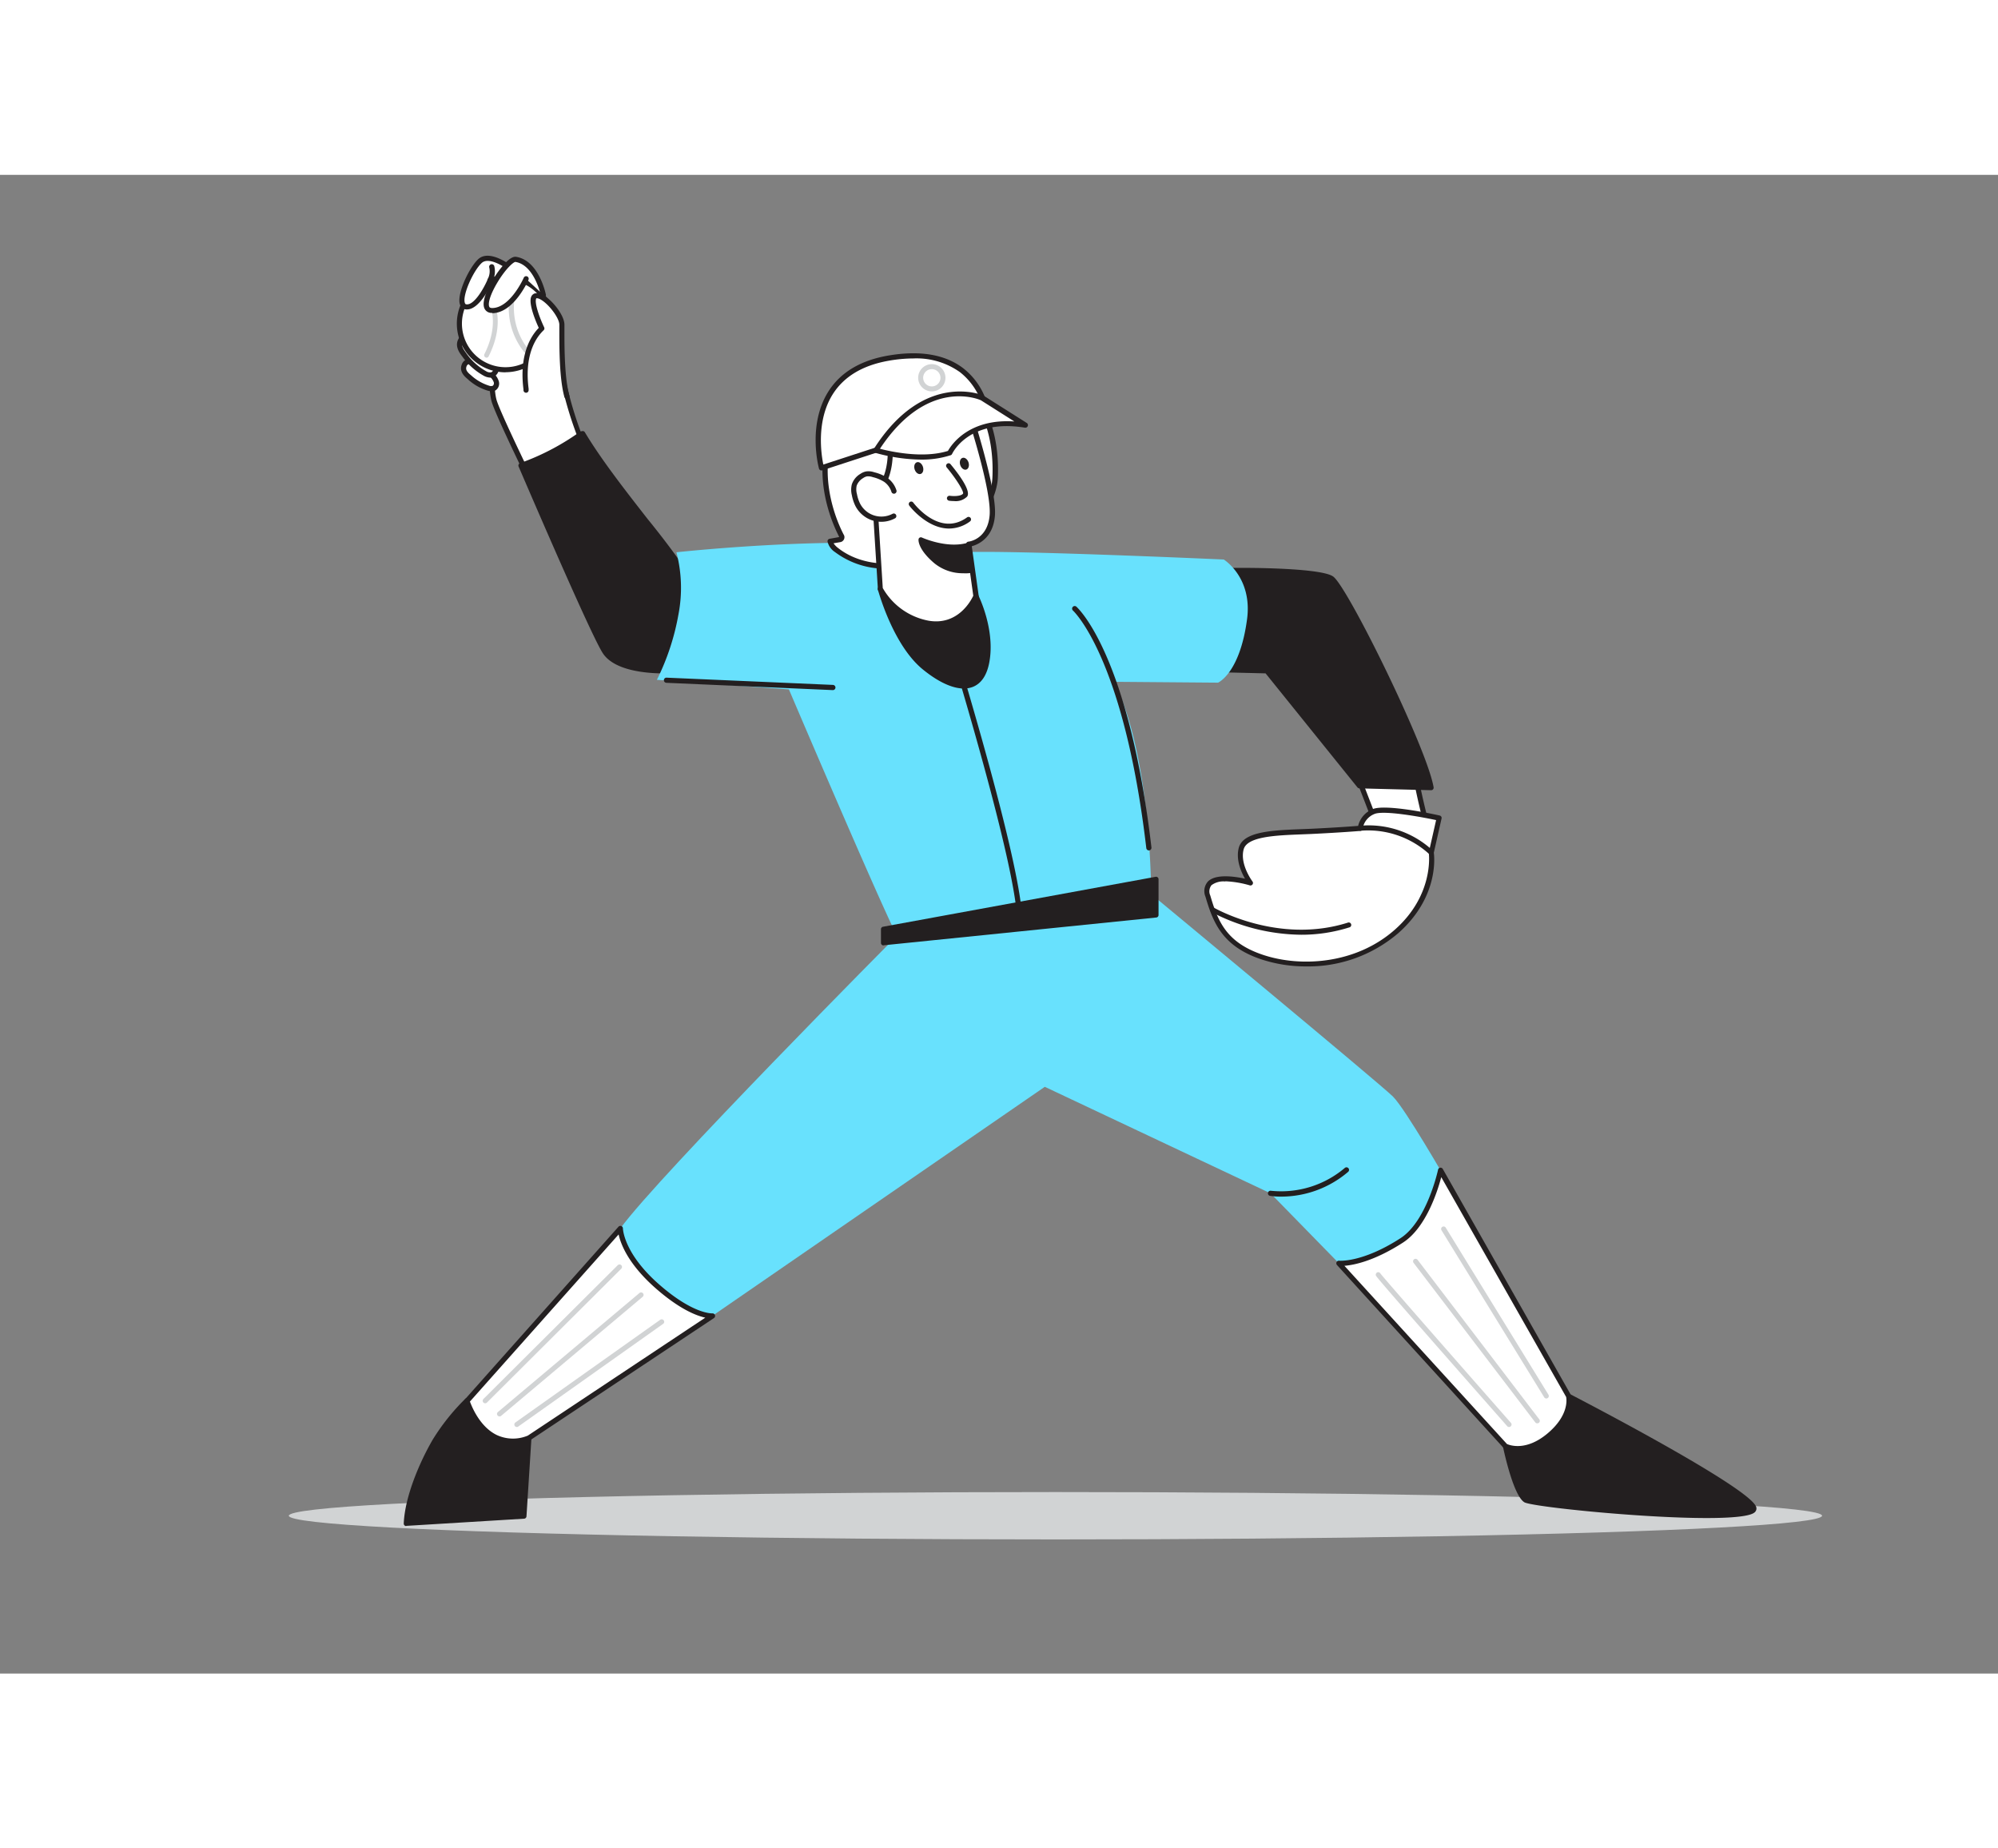 <svg id="_200_baseball_flatline" data-name="#200_baseball_flatline" xmlns="http://www.w3.org/2000/svg" viewBox="0 0 400 300" class="styles_logo__3Jd-a" width="200" height="185"><rect x="0" y="0" width="400" height="300" fill="#808080" stroke="none"/><ellipse cx="211.3" cy="268.41" rx="153.48" ry="4.74" fill="#d1d3d4"/><path d="M281.84,110.49c-4.42,0-9.95-1-14.36-1.27l8.83,22.83,9.78-.18A144.1,144.1,0,0,1,281.84,110.49Z" fill="#fff"/><path d="M276.31,132.57a.51.51,0,0,1-.48-.33L267,109.41a.53.53,0,0,1,.06-.49.51.51,0,0,1,.44-.21c1.92.09,4,.34,6.17.6a75.1,75.1,0,0,0,8.11.66h.06a.52.52,0,0,1,.51.46,145.34,145.34,0,0,0,4.24,21.29.55.55,0,0,1-.08.45.52.52,0,0,1-.41.21l-9.78.19Zm-8.06-22.78,8.41,21.74,8.75-.17a147.09,147.09,0,0,1-4-20.36,76.2,76.2,0,0,1-7.83-.67C271.69,110.11,269.91,109.9,268.25,109.79Z" fill="#231f20"/><path d="M288.12,128.74s-10.68-2.37-13.15-1.3a4.31,4.31,0,0,0-2.65,3.35s-3.93.33-9.84.61-13.1.15-14,3.42,1.85,6.86,1.85,6.86-10.18-2.94-8.53,2.68,3.6,9.79,10.93,12.23,18.62,2.14,26.88-5.2,6.91-15.72,6.91-15.72Z" fill="#fff"/><path d="M261.51,158.45a28.48,28.48,0,0,1-8.92-1.39c-7.77-2.58-9.69-7.21-11.25-12.55a2.9,2.9,0,0,1,.49-3.06c1.58-1.58,5.39-1,7.42-.56-.79-1.38-1.87-3.84-1.24-6.2.88-3.26,6.76-3.49,12.45-3.71l2-.08c4.79-.23,8.31-.49,9.44-.58a4.83,4.83,0,0,1,2.87-3.34c2.54-1.11,12.35,1,13.46,1.27a.49.49,0,0,1,.37.6l-1.55,6.84c.14,1,.9,9-7.08,16.07A27.7,27.7,0,0,1,261.51,158.45Zm-16.21-17a4,4,0,0,0-2.76.74,2,2,0,0,0-.24,2.07c1.53,5.25,3.28,9.46,10.6,11.89,7.49,2.49,18.55,1.88,26.4-5.1s6.76-15.18,6.75-15.26a.41.41,0,0,1,0-.19l1.46-6.44c-3.25-.69-10.54-2-12.35-1.22a3.79,3.79,0,0,0-2.35,2.93.49.49,0,0,1-.46.46s-4,.33-9.85.61l-2,.08c-5.08.2-10.83.42-11.52,3-.81,3,1.75,6.4,1.77,6.43a.5.5,0,0,1-.53.78A20.18,20.18,0,0,0,245.3,141.41Z" fill="#231f20"/><path d="M272.32,130.79a18.5,18.5,0,0,1,14.22,4.88" fill="#fff"/><path d="M286.54,136.17a.46.46,0,0,1-.33-.13,18.16,18.16,0,0,0-13.81-4.75.5.5,0,0,1-.57-.42.49.49,0,0,1,.42-.57,18.82,18.82,0,0,1,14.63,5,.5.5,0,0,1,0,.71A.47.47,0,0,1,286.54,136.17Z" fill="#231f20"/><path d="M238.84,79.68c.57-.73,25-.93,27.81,1.14s18.58,34,19.89,41.86l-14.4-.37-18.54-23-20.47-.48Z" fill="#231f20"/><path d="M286.54,123.18h0l-14.4-.37a.54.54,0,0,1-.37-.19l-18.4-22.83-20.24-.49a.49.49,0,0,1-.39-.2.5.5,0,0,1-.08-.44l5.72-19.12a.35.35,0,0,1,.08-.16c.67-.88,12.15-.7,13.46-.68,4.86.09,13.28.43,15,1.72,2.93,2.14,18.78,34.36,20.09,42.18a.5.5,0,0,1-.12.41A.49.49,0,0,1,286.54,123.18Zm-14.15-1.36,13.55.35c-1.91-8.63-16.79-38.9-19.58-40.95-2.4-1.76-24.56-1.87-27.1-1.18l-5.47,18.28,19.82.48A.51.51,0,0,1,254,99Z" fill="#231f20"/><path d="M112,37.23a74.56,74.56,0,0,0,4.12,15.3c2.87,6.81,3.43,8.72,3.43,8.72l-10.29,6.23s-9-18.1-10.29-22,.17-17.61.17-17.61L110.73,29Z" fill="#fff"/><path d="M109.28,68a.34.34,0,0,1-.14,0,.49.49,0,0,1-.32-.26c-.37-.74-9-18.17-10.32-22.11s.09-17.26.15-17.83a.53.53,0,0,1,.56-.45l11.57,1.15a.53.53,0,0,1,.46.44l1.28,8.24h0a74,74,0,0,0,4.09,15.17c2.85,6.76,3.42,8.7,3.45,8.78a.54.54,0,0,1-.23.59l-10.29,6.22A.5.5,0,0,1,109.28,68ZM99.62,28.4c-.25,2.5-1.27,13.51-.14,16.88s8.56,18.51,10,21.47L119,61c-.28-.83-1.13-3.19-3.28-8.29a75.43,75.43,0,0,1-4.17-15.42l-1.22-7.85Z" fill="#231f20"/><path d="M93.92,40.46a9.82,9.82,0,0,0,3.88,2.25,1.47,1.47,0,0,0,1.13-.05,1.18,1.18,0,0,0,.42-1.29,3.19,3.19,0,0,0-.78-1.21C97.51,39,96,37.55,94.35,37.36a1.22,1.22,0,0,0-1.44.85C92.56,39.16,93.24,39.88,93.92,40.46Z" fill="#fff"/><path d="M98.37,43.31a2.86,2.86,0,0,1-.69-.1,10.18,10.18,0,0,1-4.09-2.36h0c-.51-.42-1.68-1.42-1.17-2.82a1.73,1.73,0,0,1,2-1.18c1.83.21,3.46,1.79,4.54,3a3.59,3.59,0,0,1,.89,1.43,1.64,1.64,0,0,1-.64,1.86A1.6,1.6,0,0,1,98.37,43.31Zm-4.12-3.24a9.6,9.6,0,0,0,3.68,2.14,1,1,0,0,0,.74,0,.67.67,0,0,0,.18-.7,2.72,2.72,0,0,0-.66-1c-1-1-2.42-2.47-3.9-2.64a.72.72,0,0,0-.9.51c-.19.53,0,1,.86,1.69Z" fill="#231f20"/><path d="M93,36a12.35,12.35,0,0,0,4.2,3.75,1.89,1.89,0,0,0,1.4.22,1.44,1.44,0,0,0,.84-1.48,3.91,3.91,0,0,0-.65-1.68c-1-1.69-2.51-3.86-4.48-4.51a1.54,1.54,0,0,0-2,.68C91.61,34.1,92.26,35.16,93,36Z" fill="#fff"/><path d="M98.16,40.59a3,3,0,0,1-1.23-.33,13,13,0,0,1-4.38-3.9h0c-.49-.63-1.64-2.1-.71-3.61a2,2,0,0,1,2.58-.9c2.16.71,3.75,3,4.76,4.73a4.31,4.31,0,0,1,.72,1.92,2,2,0,0,1-1.18,2A1.62,1.62,0,0,1,98.16,40.59Zm-4.8-4.87a12,12,0,0,0,4,3.61,1.4,1.4,0,0,0,1,.19,1,1,0,0,0,.49-1,3.55,3.55,0,0,0-.57-1.45c-.93-1.55-2.37-3.68-4.2-4.28a1,1,0,0,0-1.38.46c-.4.65-.22,1.33.64,2.43Z" fill="#231f20"/><circle cx="101.23" cy="29.78" r="9.23" fill="#fff"/><path d="M101.23,39.53A9.75,9.75,0,1,1,110,34h0a9.79,9.79,0,0,1-8.78,5.51Zm0-18.48a8.92,8.92,0,0,0-2.87.49,8.72,8.72,0,1,0,10.71,12h0a8.73,8.73,0,0,0-7.84-12.52Z" fill="#231f20"/><path d="M97.43,36.6a.48.48,0,0,1-.23-.05.5.5,0,0,1-.22-.67c3.9-7.8-.12-12.28-.3-12.46a.51.51,0,0,1,0-.71.48.48,0,0,1,.7,0c.2.2,4.68,5.13.46,13.59A.49.49,0,0,1,97.43,36.6Z" fill="#d1d3d4"/><path d="M105.31,35.64a.5.5,0,0,1-.37-.17,14.07,14.07,0,0,1-2.42-13.09.51.51,0,0,1,.62-.34.5.5,0,0,1,.34.62,13.37,13.37,0,0,0,2.2,12.15.49.49,0,0,1,0,.7A.46.46,0,0,1,105.31,35.64Z" fill="#d1d3d4"/><path d="M105.31,43.09c0-.36-1.46-8,3.15-12.37,0,0-2.89-6-1.27-6.51s5.24,3.73,5.29,5.75-.12,10,1,14.34" fill="#fff"/><path d="M113.48,44.81a.51.51,0,0,1-.5-.38c-1-3.66-1-9.75-1-13,0-.61,0-1.1,0-1.44,0-1.18-1.68-3.57-3.27-4.73-.85-.62-1.25-.57-1.35-.54-.43.89.68,3.91,1.58,5.8a.5.5,0,0,1-.11.59c-2.59,2.49-3.66,6.64-3,11.69,0,.16,0,.27,0,.31a.51.51,0,0,1-.51.51.52.52,0,0,1-.52-.5s0-.1,0-.19c-.67-5.21.42-9.56,3.06-12.3-.59-1.29-2.12-4.86-1.5-6.26a1.15,1.15,0,0,1,.71-.64,2.72,2.72,0,0,1,2.25.69C111,25.65,113,28.28,113,30c0,.33,0,.84,0,1.46,0,3,0,9.23,1,12.76a.53.53,0,0,1-.37.63Z" fill="#231f20"/><path d="M102.39,18.83s-4.26-3.43-6.29-1.6-5.15,9-2.76,9.19,4.77-5.33,4.77-5.33,2.1-.51,2.34-.55" fill="#fff"/><path d="M93.49,26.94h-.2a1.36,1.36,0,0,1-1.21-1c-.69-2.08,1.89-7.46,3.68-9.08,2.33-2.11,6.76,1.43,6.95,1.58a.52.52,0,1,1-.65.8c-1.09-.88-4.22-2.87-5.61-1.61-1.64,1.48-3.91,6.42-3.39,8,.07.23.18.28.33.29,1.49.18,3.38-3,4.24-5a.55.55,0,0,1,.35-.3c.36-.09,2.14-.52,2.38-.56a.53.53,0,0,1,.6.43.52.52,0,0,1-.43.59c-.14,0-1.25.29-2.06.48C98,22.7,95.87,26.94,93.49,26.94Z" fill="#231f20"/><path d="M108.76,24s-1.34-6.4-5.51-7c-1.84-.29-8.68,10.27-4.68,10.19s6.74-6.37,6.74-6.37" fill="#fff"/><path d="M98.52,27.63a1.54,1.54,0,0,1-1.49-.8c-.88-1.66,1.23-5.38,2.61-7.32.89-1.23,2.52-3.3,3.69-3.1,4.47.7,5.87,7.18,5.93,7.45a.52.52,0,1,1-1,.21c0-.06-1.31-6.05-5.08-6.64h0c-.38,0-1.92,1.34-3.53,4s-2,4.41-1.68,5c0,.06.18.24.61.23,3.61-.07,6.25-6,6.28-6.07a.51.51,0,0,1,.94.42c-.12.27-2.93,6.6-7.2,6.68Z" fill="#231f20"/><path d="M98.11,21.61a.43.43,0,0,1-.25-.07.52.52,0,0,1-.21-.7,3.29,3.29,0,0,0,.3-2.28.51.51,0,0,1,1-.3,4.33,4.33,0,0,1-.37,3.08A.53.53,0,0,1,98.11,21.61Z" fill="#231f20"/><path d="M116.67,51.81l-.27.06a49.71,49.71,0,0,1-11.36,6l-.75.28C109.58,70.5,119,92.11,121.07,95.43c3,4.67,14.08,3.8,14.08,3.8l4.78-15.44C134.3,74.63,123,62.3,116.67,51.81Z" fill="#231f20"/><path d="M133,99.8c-3.47,0-10.08-.5-12.36-4.11-2.11-3.32-11.44-24.8-16.82-37.31a.53.53,0,0,1,0-.39.55.55,0,0,1,.29-.27l.24-.09.5-.19a48.51,48.51,0,0,0,11.24-6,.66.66,0,0,1,.19-.09l.27-.05a.49.49,0,0,1,.54.23c3.3,5.5,8,11.51,12.54,17.33a174,174,0,0,1,10.72,14.64.53.53,0,0,1,0,.41l-4.79,15.44a.51.51,0,0,1-.43.35C135.06,99.74,134.23,99.8,133,99.8ZM105,58.47c5.39,12.54,14.49,33.47,16.53,36.69,2.49,3.93,11.44,3.69,13.28,3.59l4.62-14.89c-2.65-4.27-6.48-9.17-10.53-14.36a192.5,192.5,0,0,1-12.39-17.06,50.66,50.66,0,0,1-11.25,5.93Z" fill="#231f20"/><path d="M93.5,245.4a43.55,43.55,0,0,0-6.45,8c-2.38,4.13-5.49,11.05-5.73,16.54L105,268.55l1-15.75Z" fill="#231f20"/><path d="M81.33,270.48a.5.5,0,0,1-.5-.52c.23-5.38,3.14-12.19,5.79-16.77A43.68,43.68,0,0,1,93.15,245a.5.5,0,0,1,.6-.07l12.41,7.4a.47.47,0,0,1,.24.46l-1,15.75a.5.5,0,0,1-.47.46l-23.62,1.44ZM93.57,246a43.11,43.11,0,0,0-6.09,7.67C85,258,82.25,264.34,81.86,269.45l22.62-1.37.91-15Z" fill="#231f20"/><path d="M179.56,152.32s-47.72,48.05-55.35,58.55v17.5h18.45l66.51-45.82,45.19,21.32,13.68,14,16.36,2.75,5.36-19s-8.35-14.59-10.9-17.13S230.49,144,230.49,144Z" fill="#68e1fd"/><path d="M245,77s-43-1.94-52.35-1.45c-18.15-4.27-57.23,0-57.23,0a28.1,28.1,0,0,1,.42,12.37,48.17,48.17,0,0,1-4.33,13.16L157.94,103S175.4,144,179.56,152.32L230.49,144c-.6-31.35-7.5-42.52-7.5-42.52l20.86.17s4.36-1.84,5.81-12.69C250.78,80.56,245,77,245,77Z" fill="#68e1fd"/><path d="M204.16,149.74a.52.52,0,0,1-.52-.5c-.35-12.92-16.33-63.86-16.49-64.37a.53.53,0,0,1,.34-.65.52.52,0,0,1,.65.34c.66,2.1,16.18,51.59,16.53,64.65a.5.5,0,0,1-.5.53Z" fill="#231f20"/><polygon points="176.87 151.04 231.45 141.02 231.45 148.18 176.87 153.75 176.87 151.04" fill="#231f20"/><path d="M176.87,154.25a.51.51,0,0,1-.33-.13.5.5,0,0,1-.17-.37V151a.5.5,0,0,1,.41-.49l54.58-10a.46.46,0,0,1,.4.11.46.46,0,0,1,.18.38v7.16a.5.5,0,0,1-.44.5l-54.58,5.56Zm.5-2.79v1.74L231,147.73v-6.11Z" fill="#231f20"/><path d="M124.21,210.87,93.5,245.4s3.34,10.74,12.41,7.4l36.75-24.43s-3.93.38-11.19-6.05S124.21,210.87,124.21,210.87Z" fill="#fff"/><path d="M102.55,254a8,8,0,0,1-3.56-.83c-4.24-2.09-5.92-7.36-6-7.58a.54.54,0,0,1,.11-.5l30.71-34.52a.51.51,0,0,1,.9.34c0,.07.14,4.91,7.09,11.06s10.77,5.93,10.81,5.93a.52.52,0,0,1,.53.35.52.52,0,0,1-.2.59l-36.76,24.43-.1.05A10.3,10.3,0,0,1,102.55,254Zm-8.47-8.45c.4,1.08,2,5.06,5.37,6.7a7.69,7.69,0,0,0,6.22.12l35.53-23.61c-1.82-.4-5.23-1.72-10.07-6-5.37-4.76-6.87-8.76-7.28-10.66Zm30.64-34.64h0Z" fill="#231f20"/><path d="M301.38,254.47s2,9.54,4.05,10.82,47.42,5.41,45.67,1.43S314,244.44,314,244.44l-6.28,5Z" fill="#231f20"/><path d="M341.68,268.87c-13.17,0-35.08-2.28-36.51-3.16-2.19-1.35-4.07-10.14-4.28-11.14a.48.48,0,0,1,.18-.49l12.65-10a.49.49,0,0,1,.53-.05c3.64,1.88,35.53,18.5,37.3,22.52a1,1,0,0,1-.29,1.2C350.31,268.55,346.6,268.87,341.68,268.87Zm-39.75-14.2c.78,3.63,2.43,9.37,3.76,10.19,1.8,1.05,37.43,4.49,44.22,2.42.65-.19.74-.36.74-.37-1.23-2.77-22.43-14.54-36.57-21.88Z" fill="#231f20"/><path d="M242.72,147.12s12.87,7.57,27.21,3.07" fill="#fff"/><path d="M260.51,152.11a39.45,39.45,0,0,1-18-4.56.5.5,0,0,1-.17-.68.49.49,0,0,1,.68-.18c.13.07,12.86,7.41,26.81,3a.5.5,0,1,1,.3.95A31.74,31.74,0,0,1,260.51,152.11Z" fill="#231f20"/><path d="M166.72,103.14h0l-33.31-1.46a.52.52,0,0,1-.5-.54.51.51,0,0,1,.54-.49l33.32,1.45a.53.53,0,0,1,.49.54A.52.52,0,0,1,166.72,103.14Z" fill="#231f20"/><path d="M230,135.23a.52.52,0,0,1-.51-.46c-4.47-38.14-14.61-47.5-14.72-47.59a.52.52,0,0,1,.69-.77c.43.38,10.54,9.71,15.06,48.24a.53.53,0,0,1-.46.58Z" fill="#231f20"/><path d="M256.51,204.53a14.13,14.13,0,0,1-2.24-.15.52.52,0,0,1-.42-.6.51.51,0,0,1,.6-.42,19.7,19.7,0,0,0,14.78-4.57.51.51,0,1,1,.67.78A20.66,20.66,0,0,1,256.51,204.53Z" fill="#231f20"/><path d="M268,217.87l33.34,36.6s3.79,2,8.75-2.13,3.9-7.9,3.9-7.9L288.4,199.25s-2.21,10.47-7.75,14.05C272.73,218.4,268,217.87,268,217.87Z" fill="#fff"/><path d="M303.85,255.49a6,6,0,0,1-2.72-.57.49.49,0,0,1-.14-.11l-33.33-36.59a.54.54,0,0,1-.08-.58.51.51,0,0,1,.52-.28s4.64.43,12.27-4.5c5.29-3.41,7.51-13.61,7.53-13.72a.5.5,0,0,1,.42-.4.52.52,0,0,1,.53.26l25.62,45.19a.37.37,0,0,1,0,.11c.05.17,1.1,4.12-4.06,8.44A10.31,10.31,0,0,1,303.85,255.49Zm-2.16-1.44c.53.24,3.81,1.5,8.11-2.1s3.84-6.85,3.74-7.32l-25-44c-.79,3-3.12,10.17-7.66,13.1-5.74,3.7-9.82,4.5-11.73,4.65Z" fill="#231f20"/><path d="M176.22,82.85s3,11,8.9,15.82,11.22,5.35,12.44-1.13-2.18-13.24-2.18-13.24Z" fill="#231f20"/><path d="M192.94,102.82c-2.25,0-5.07-1.29-8.13-3.77-6-4.83-8.94-15.61-9.07-16.07a.5.5,0,0,1,.1-.44.47.47,0,0,1,.42-.18l19.16,1.45a.46.46,0,0,1,.4.27c.15.28,3.47,7,2.23,13.55-.5,2.61-1.64,4.26-3.4,4.91A5,5,0,0,1,192.94,102.82Zm-16-19.42c.76,2.46,3.65,10.93,8.54,14.88,3.6,2.92,6.75,4.1,8.87,3.32,1.41-.52,2.34-1.91,2.76-4.15,1-5.55-1.44-11.41-2-12.67Z" fill="#231f20"/><path d="M195.61,45.16c-.25-.39-.51-.77-.79-1.15-3.12-4.21-11.17-2.65-15.4-1.35a24.28,24.28,0,0,0-10.63,6.05c-5.67,6-3.83,16.73-.38,23.48.11.2.21.45.08.64a.71.71,0,0,1-.42.19l-1.89.33a3.09,3.09,0,0,0,1.28,1.74c4.18,3.28,10,4,15.15,2.51,7.19-2,16.21-8.87,16.58-17C199.44,55.32,198.49,49.7,195.61,45.16Z" fill="#fff"/><path d="M177.45,78.83a16.69,16.69,0,0,1-10.3-3.33,3.44,3.44,0,0,1-1.47-2.06.5.5,0,0,1,.41-.59l1.89-.34h0l0-.09c-3.77-7.38-5.23-18.06.46-24.06,2.57-2.71,6.12-4.73,10.86-6.19,2.83-.87,12.35-3.34,16,1.54.28.38.55.77.8,1.17h0c3.39,5.33,3.86,11.51,3.67,15.76-.25,5.34-5.67,14.28-17,17.46A19.69,19.69,0,0,1,177.45,78.83Zm-10.57-5.08a3.83,3.83,0,0,0,.9.94c3.79,3,9.42,3.9,14.69,2.41,7.53-2.11,15.86-9,16.21-16.5.19-4.1-.27-10.06-3.51-15.17h0c-.24-.38-.49-.75-.76-1.11-3.22-4.34-12.17-2-14.84-1.17-4.56,1.41-8,3.34-10.41,5.92-5.11,5.38-4,15.59-.29,22.88a1,1,0,0,1-.71,1.58Z" fill="#231f20"/><path d="M193.93,73.94l1.45,10.36s-2.72,6.64-9.55,5.46a13.78,13.78,0,0,1-9.61-6.91L175,63.9s4.81-3,2.62-13.7c0,0,6.21-1.47,16.11-3.41,0,0,5.33,16.19,4.87,21.45S193.93,73.94,193.93,73.94Z" fill="#fff"/><path d="M187.41,90.42a9.75,9.75,0,0,1-1.66-.15,14.17,14.17,0,0,1-10-7.19.46.46,0,0,1,0-.2l-1.19-18.95a.52.52,0,0,1,.24-.47s4.46-3,2.39-13.16a.52.52,0,0,1,.38-.61c.07,0,6.34-1.49,16.13-3.41a.51.51,0,0,1,.59.35c.22.66,5.36,16.35,4.89,21.65-.39,4.47-3.4,5.73-4.63,6.06l1.38,9.89a.63.63,0,0,1,0,.27C195.83,84.56,193.36,90.42,187.41,90.42Zm-10.68-7.71a13.38,13.38,0,0,0,9.19,6.54c5.89,1,8.52-4.12,8.93-5L193.42,74a.5.5,0,0,1,.11-.39.48.48,0,0,1,.35-.19h0c.15,0,3.82-.49,4.24-5.24s-3.87-18.2-4.71-20.81c-8,1.57-13.54,2.83-15.16,3.2,1.75,9.25-1.68,12.76-2.68,13.57Z" fill="#231f20"/><path d="M179,63.31a4.38,4.38,0,0,0-1.65-2.25,7.81,7.81,0,0,0-2.43-1,3.18,3.18,0,0,0-1.43-.16,2.61,2.61,0,0,0-.93.42,3.33,3.33,0,0,0-1.51,1.8A4.07,4.07,0,0,0,171,64a7.83,7.83,0,0,0,.66,2,5.37,5.37,0,0,0,3.13,2.67,5.43,5.43,0,0,0,4.09-.36" fill="#fff"/><path d="M176.44,69.45a5.94,5.94,0,0,1-1.77-.27,5.87,5.87,0,0,1-3.43-2.92,8.39,8.39,0,0,1-.7-2.14,4.41,4.41,0,0,1,0-2.17,3.83,3.83,0,0,1,1.72-2.1,3.05,3.05,0,0,1,1.12-.48,3.46,3.46,0,0,1,1.66.17,8.24,8.24,0,0,1,2.59,1.1,4.87,4.87,0,0,1,1.84,2.51.51.51,0,1,1-1,.31,3.89,3.89,0,0,0-1.45-2,7.62,7.62,0,0,0-2.28-.95,2.83,2.83,0,0,0-1.19-.15,2,2,0,0,0-.75.34,2.94,2.94,0,0,0-1.29,1.51,3.43,3.43,0,0,0,.05,1.68,7.15,7.15,0,0,0,.61,1.88,4.8,4.8,0,0,0,6.52,2.08.51.51,0,0,1,.7.22.5.5,0,0,1-.22.69A5.76,5.76,0,0,1,176.44,69.45Z" fill="#231f20"/><path d="M194.41,79.1a8.75,8.75,0,0,1-7-1.77c-3.14-2.66-3-4.33-3-4.33s5,2.3,9.29,1.12Z" fill="#231f20"/><path d="M192.85,79.75a9,9,0,0,1-5.79-2c-3.25-2.75-3.19-4.56-3.17-4.75a.47.47,0,0,1,.24-.39.5.5,0,0,1,.46,0s4.84,2.2,8.95,1.09a.47.47,0,0,1,.4.06.51.51,0,0,1,.22.35l.74,5a.5.5,0,0,1-.38.56A7.48,7.48,0,0,1,192.85,79.75Zm-7.75-5.92a8.93,8.93,0,0,0,2.61,3.11,8.2,8.2,0,0,0,6.14,1.75l-.59-4A15.78,15.78,0,0,1,185.1,73.83Z" fill="#231f20"/><path d="M191,65.3a7,7,0,0,1-1-.07.51.51,0,0,1-.42-.57.52.52,0,0,1,.57-.42c.69.1,2.24.13,2.66-.44.15-.49-1.38-2.95-3.29-5.25a.5.5,0,0,1,.07-.7.49.49,0,0,1,.7.06c1.61,1.94,4.17,5.35,3.33,6.49A3.21,3.21,0,0,1,191,65.3Z" fill="#231f20"/><ellipse cx="183.94" cy="58.69" rx="0.87" ry="1.23" transform="translate(-9.13 60.06) rotate(-18.1)" fill="#231f20"/><ellipse cx="193.07" cy="57.82" rx="0.87" ry="1.23" transform="translate(-8.41 62.85) rotate(-18.1)" fill="#231f20"/><path d="M190,70.8c-4.49,0-8-4.59-8-4.65a.5.5,0,0,1,.8-.59c.21.28,5.28,7,10.81,3a.5.5,0,0,1,.58.82A7.09,7.09,0,0,1,190,70.8Z" fill="#231f20"/><path d="M164.46,58.66l33.1-10.8s-1.42-14.39-19.79-11.15S164.46,58.66,164.46,58.66Z" fill="#fff"/><path d="M164.46,59.17a.5.5,0,0,1-.5-.38c-.1-.36-2.32-8.82,1.91-15.47,2.39-3.76,6.36-6.15,11.81-7.12,6.38-1.12,11.47-.29,15.13,2.49a14,14,0,0,1,5.26,9.12.52.52,0,0,1-.35.54l-33.1,10.8Zm18.4-22.42a29.11,29.11,0,0,0-5,.47c-5.15.91-8.89,3.15-11.12,6.66-3.4,5.35-2.31,12.18-1.91,14.11L197,47.5a13.24,13.24,0,0,0-4.81-8A15,15,0,0,0,182.86,36.75Z" fill="#231f20"/><path d="M175.38,55.09s8.45,2.61,14.76.55c0,0,3.4-7.48,15.14-5.54l-8.6-5.45S185.31,39.53,175.38,55.09Z" fill="#fff"/><path d="M184.48,57a35.06,35.06,0,0,1-9.26-1.36.55.55,0,0,1-.33-.32.51.51,0,0,1,.05-.45C185,39.06,196.78,44.13,196.89,44.18l8.66,5.48a.51.51,0,0,1,.21.62.52.52,0,0,1-.57.33c-11.18-1.84-14.45,5-14.58,5.25a.49.49,0,0,1-.31.27A18.83,18.83,0,0,1,184.48,57Zm-8.29-2.16c2.07.53,8.55,2,13.59.42.64-1.15,4.14-6.53,13.3-5.89l-6.68-4.23C196,44.92,185.65,40.51,176.19,54.79Z" fill="#231f20"/><path d="M302.11,250.65a.48.48,0,0,1-.37-.17c-26.12-29.65-26.24-30-26.29-30.16a.52.52,0,0,1,.32-.64.5.5,0,0,1,.59.24c.73,1,19.08,21.9,26.13,29.9a.49.49,0,0,1-.05.7A.51.51,0,0,1,302.11,250.65Z" fill="#d1d3d4"/><path d="M307.75,249.91a.48.48,0,0,1-.39-.19L283,217.79a.5.5,0,0,1,.8-.61l24.36,31.93a.49.49,0,0,1-.4.8Z" fill="#d1d3d4"/><path d="M309.57,244.94a.47.47,0,0,1-.42-.24l-20.56-33.43a.5.5,0,0,1,.17-.69.49.49,0,0,1,.68.17L310,244.18a.5.5,0,0,1-.17.69A.48.48,0,0,1,309.57,244.94Z" fill="#d1d3d4"/><path d="M97.14,245.9a.51.51,0,0,1-.36-.15.51.51,0,0,1,0-.71l26.89-26.78a.5.5,0,0,1,.71,0,.5.5,0,0,1,0,.7L97.49,245.75A.5.5,0,0,1,97.14,245.9Z" fill="#d1d3d4"/><path d="M100,248.53a.5.5,0,0,1-.32-.88l28.3-23.79a.5.5,0,1,1,.64.76l-28.3,23.8A.46.46,0,0,1,100,248.53Z" fill="#d1d3d4"/><path d="M103.47,250.65a.5.5,0,0,1-.41-.22.5.5,0,0,1,.12-.69l29-20.56a.52.52,0,0,1,.7.12.5.5,0,0,1-.12.7l-29,20.55A.46.46,0,0,1,103.47,250.65Z" fill="#d1d3d4"/><path d="M186.55,43.35a2.73,2.73,0,1,1,2.73-2.73A2.73,2.73,0,0,1,186.55,43.35Zm0-4.46a1.73,1.73,0,1,0,1.73,1.73A1.74,1.74,0,0,0,186.55,38.89Z" fill="#d1d3d4"/></svg>